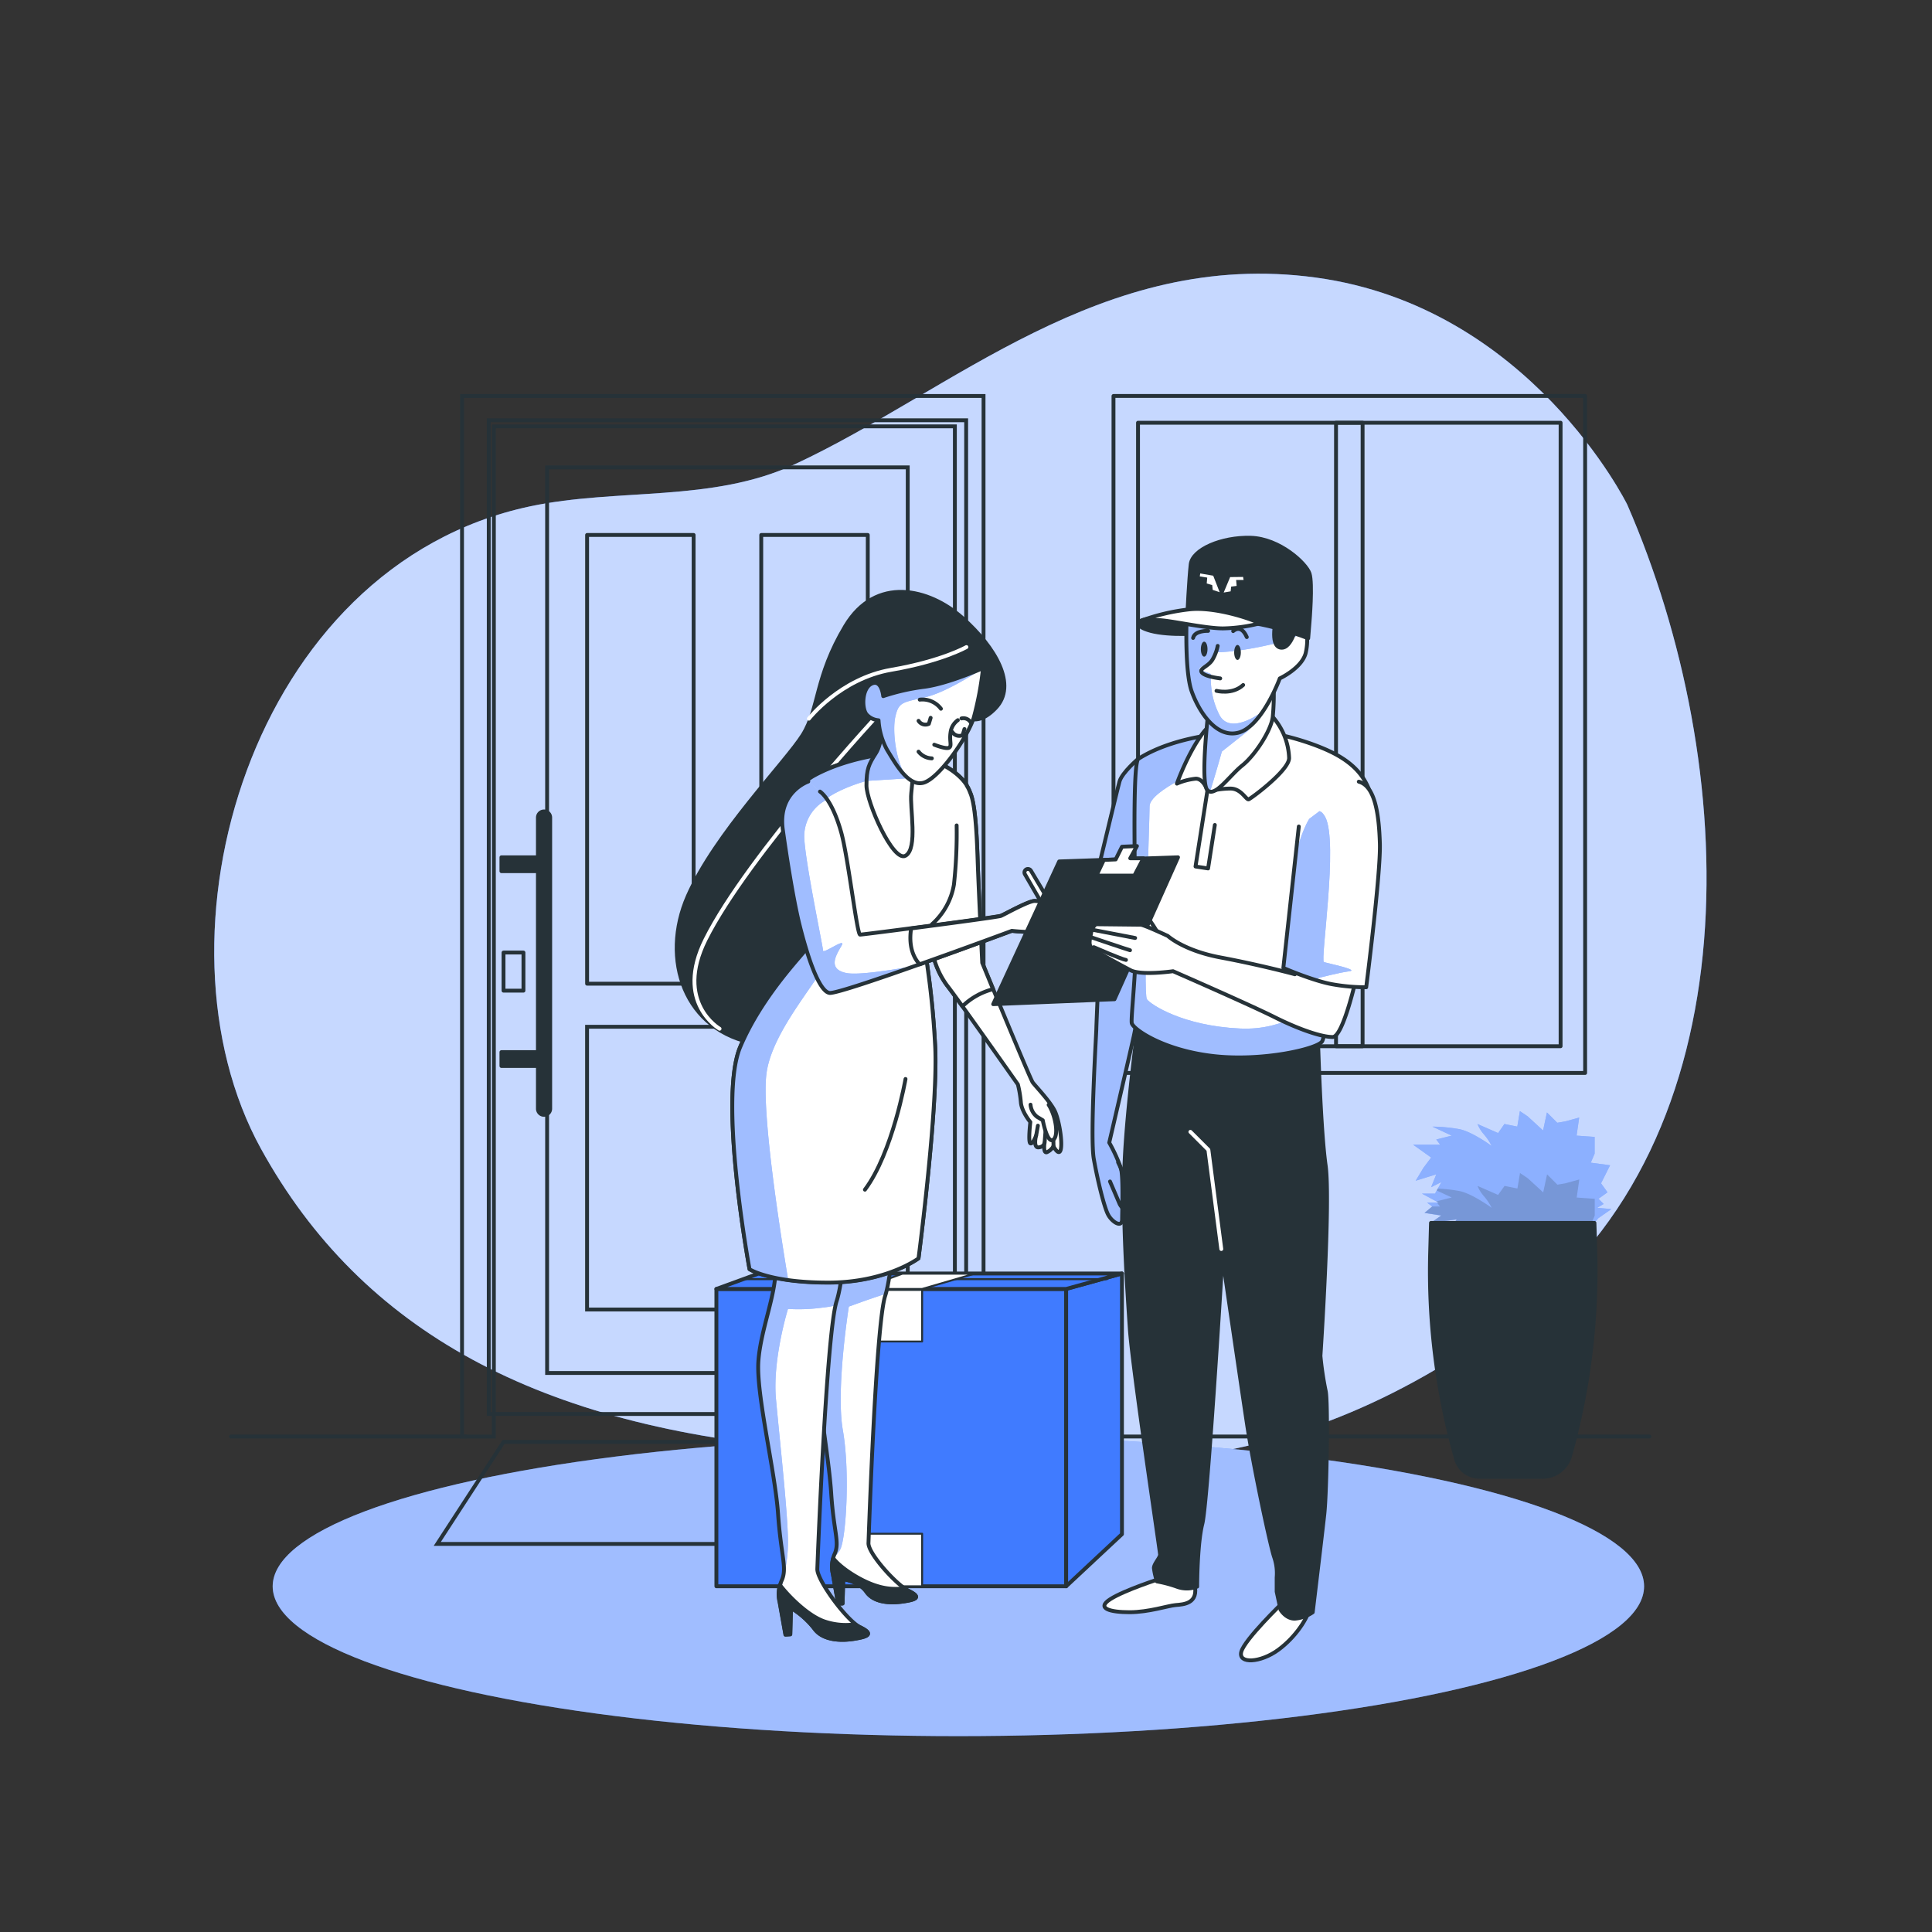 <svg xmlns="http://www.w3.org/2000/svg" xmlns:xlink="http://www.w3.org/1999/xlink" viewBox="0 0 500 500"><rect x="0" y="0" width="500" height="500" fill="#333333" stroke="none"/><defs><clipPath id="freepik--clip-path--inject-2"><path d="M232.91,298.35s-1.41,29.65-3.82,37-4.22,61.35-4.33,64,7.17,10.78,10.46,12.4,1.88,2.23-1.56,2.72-7.51.23-9.43-2.52-6-3.27-6-3.27l-.17,6.29-1.15.07-1.38-7.75a8.18,8.18,0,0,1,.53-5.27c1.25-3-.29-5.51-.95-15.61s-3.89-26.23-3.33-34.12,4.51-19,4.08-25.54-.71-23.3-.71-23.3Z" style="fill:#fff;stroke:#263238;stroke-linecap:round;stroke-linejoin:round"></path></clipPath><clipPath id="freepik--clip-path-2--inject-2"><path d="M220.67,297.12s-1.53,31.6-4.15,39.59-4.9,66.5-5,69.35,7.56,13.34,11.13,15.09,2,2.42-1.69,3-8.16.25-10.24-2.74a22.24,22.24,0,0,0-6-5.28l-.18,6.83-1.25.08-1.49-8.43a8.86,8.86,0,0,1,.56-5.72c1.36-3.21-.24-6.16-1-17.13s-5.71-31-5.09-39.52,4.88-17.82,4.41-24.89-3.46-28-3.46-28Z" style="fill:#fff;stroke:#263238;stroke-linecap:round;stroke-linejoin:round"></path></clipPath><clipPath id="freepik--clip-path-3--inject-2"><path d="M254.2,249.17s-.89-17.93-1.2-26.88c-.21-6.37-.6-14.28-1.94-17.2a9.09,9.09,0,0,0-.88-1.8l0-.08h0c-2.45-3.81-7.67-6.37-12.06-7.46-5.7-1.43-8.95-.61-8.95-.61s-10,1-18.31,5.49-8.34,14.64-7.12,22,4.68,22.57,4.68,23.18-11.19,11.6-16.88,25.22,2.44,57.45,2.44,57.45,5.29,3.46,20.34,3.46,23.39-6.27,23.39-6.27,5.29-40.4,4.27-55.65a225.55,225.55,0,0,0-2.44-23s.64-.9,1.53-2.28A21.52,21.52,0,0,0,245.08,255c.68.86,2.15,2.88,4,5.43A17.53,17.53,0,0,1,257,256Z" style="fill:#fff;stroke:#263238;stroke-linecap:round;stroke-linejoin:round"></path></clipPath><clipPath id="freepik--clip-path-4--inject-2"><path d="M228.3,186.59s.21,5.5-1.62,8.34-2.44,4.07-2.44,8.34,6.86,20,10.11,18.19,1.07-12.49,1.48-16.15.41-5.5.41-5.5S230.34,184,228.3,186.59Z" style="fill:#fff;stroke:#263238;stroke-linecap:round;stroke-linejoin:round"></path></clipPath><clipPath id="freepik--clip-path-5--inject-2"><path d="M209.18,202.26s-7.94,2.69-6.59,12.45c.68,4.87,2.53,17.45,4.36,24.77s4.88,17.08,7.73,17.49,47.18-16.07,47.18-16.07,7.33.82,9.16-.2a13.47,13.47,0,0,0,4.27-4.88c.61-1.22-5.9-2.65-7.53-2.65S260,236.63,259,237s-35.6,4.88-36.41,4.88-3.07-19.93-4.88-26.44c-2.44-8.75-5.5-10.58-5.5-10.58" style="fill:#fff;stroke:#263238;stroke-linecap:round;stroke-linejoin:round"></path></clipPath><clipPath id="freepik--clip-path-6--inject-2"><path d="M228.58,180.16s-.41-4.44-3-3.23-2.62,6.66-1.21,8.07a4.67,4.67,0,0,0,3,1.41,18.22,18.22,0,0,0,2.22,7.67c2,3.22,5.44,9.68,9.48,8.47s11.29-11.7,12.91-16.74a80.39,80.39,0,0,0,2.42-12.91s-8.88,4-15.13,4.84A55.53,55.53,0,0,0,228.58,180.16Z" style="fill:#fff;stroke:#263238;stroke-linecap:round;stroke-linejoin:round"></path></clipPath><clipPath id="freepik--clip-path-7--inject-2"><path d="M284.73,242.58s-1,22.67-1,23.67-1.66,28-.66,33.66,2.66,12.34,3.66,14.34,3.67,3.66,3.67,1.33.33-11-.33-13.33a44.18,44.18,0,0,0-3-6.54s5-21.46,6.33-27.46,4.33-27.34,4.33-29.67-13-1.33-13-1.33Z" style="fill:#fff;stroke:#263238;stroke-linecap:round;stroke-linejoin:round"></path></clipPath><clipPath id="freepik--clip-path-8--inject-2"><path d="M294.6,196.36s-4.2,3.55-4.87,5.89-9.33,38.66-9.33,38.66l20.67,8,4.66-42S304.13,192.48,294.6,196.36Z" style="fill:#fff;stroke:#263238;stroke-linecap:round;stroke-linejoin:round"></path></clipPath><clipPath id="freepik--clip-path-9--inject-2"><path d="M315.1,190s-12,.95-20.5,6.4c-1.77,1.14-.64,39.51-.64,47.62s-1.29,19.22-1.07,20.72,7.9,7,20.92,8.54,27.55-1.93,28.4-3.85.43-4.69.43-5.55S357,215.64,355.9,210.3s-2.12-11.3-11.76-15.86c-6.22-2.93-14.95-5.12-19.44-5.12A91,91,0,0,0,315.1,190Z" style="fill:#fff;stroke:#263238;stroke-linecap:round;stroke-linejoin:round"></path></clipPath><clipPath id="freepik--clip-path-10--inject-2"><path d="M312.71,184.23s-2.14,18.37-.22,20.29,5.77-3.85,9-6.41,7.48-9,7.9-12.6a61.79,61.79,0,0,0,.22-8.32s-6.62,9.18-10,9.18A15,15,0,0,1,312.71,184.23Z" style="fill:#fff;stroke:#263238;stroke-linecap:round;stroke-linejoin:round"></path></clipPath><clipPath id="freepik--clip-path-11--inject-2"><path d="M307.07,161.12s-.43,12.71,1.29,17.67,6.25,12.5,12.29,10.78,10.56-14,10.56-14,5.6-2.59,6.68-6.47a14.9,14.9,0,0,0-.21-7.76s-11.86-3.66-18.11-3.23a39.19,39.19,0,0,0-11.64,2.8Z" style="fill:#fff;stroke:#263238;stroke-linecap:round;stroke-linejoin:round"></path></clipPath><clipPath id="freepik--clip-path-12--inject-2"><path d="M336.13,213.9l-4,36.6s7.8,3.39,12.8,4.25a49.05,49.05,0,0,0,8.64.75s3.78-29.5,3.54-37.2-1.28-14.89-5.45-16" style="fill:#fff;stroke:#263238;stroke-linecap:round;stroke-linejoin:round"></path></clipPath></defs><g id="freepik--background-simple--inject-2"><path d="M421.13,130.59S396,79.42,340.59,71.84s-94.15,29.38-134.94,48.33c-21.37,9.92-45.77,6.07-68.45,10.87C64.68,146.4,37.36,242.63,67.57,297.36c26.15,47.37,72.18,72,142.26,77.69s119.25,12.32,182-34.11S450.42,197.86,421.13,130.59Z" style="fill:#407BFF"></path><path d="M421.13,130.59S396,79.42,340.59,71.84s-94.15,29.38-134.94,48.33c-21.37,9.92-45.77,6.07-68.45,10.87C64.68,146.4,37.36,242.63,67.57,297.36c26.15,47.37,72.18,72,142.26,77.69s119.25,12.32,182-34.11S450.42,197.86,421.13,130.59Z" style="fill:#fff;opacity:0.7"></path></g><g id="freepik--Ground--inject-2"><ellipse cx="248.03" cy="410.54" rx="177.46" ry="38.77" style="fill:#407BFF"></ellipse><ellipse cx="248.03" cy="410.54" rx="177.46" ry="38.77" style="fill:#fff;opacity:0.5"></ellipse></g><g id="freepik--Plants--inject-2"><path d="M387.71,293.23l-5.33-2.33a9.22,9.22,0,0,0,1.66,2.67,14.39,14.39,0,0,1,2,3s-5-3.67-8.33-4.34a41.87,41.87,0,0,0-7-.66l5,2.33-4,1,1,1.34h-7l4.67,3.33-2,2.67-2,3.33,5.33-1.66-1.33,3.33,2.67-1.33-1.67,3H368l4.33,2.33h-3l1.33,1-2,1.67,4.34.67-2.73,1.91,6.73-.91-2.33,3.33,5.66-1.33v1.67h31.35l.89-2.76,1.11-1.25,3.34-2.33-3.67-.33,1.67-1-1.34-1.34,2.34-1.67-1.67-2.33,2.34-4.67-5-.67,1-2.33v-4.34l-4.67-.33.67-4.67-3.67,1-2,.34-2.67-2.67-1,4.67-4-3.67-2-1.34-.67,4-3.33-.67Z" style="fill:#407BFF"></path><path d="M387.71,293.23l-5.33-2.33a9.22,9.22,0,0,0,1.66,2.67,14.39,14.39,0,0,1,2,3s-5-3.67-8.33-4.34a41.87,41.87,0,0,0-7-.66l5,2.33-4,1,1,1.34h-7l4.67,3.33-2,2.67-2,3.33,5.33-1.66-1.33,3.33,2.67-1.33-1.67,3H368l4.33,2.33h-3l1.33,1-2,1.67,4.34.67-2.73,1.91,6.73-.91-2.33,3.33,5.66-1.33v1.67h31.35l.89-2.76,1.11-1.25,3.34-2.33-3.67-.33,1.67-1-1.34-1.34,2.34-1.67-1.67-2.33,2.34-4.67-5-.67,1-2.33v-4.34l-4.67-.33.67-4.67-3.67,1-2,.34-2.67-2.67-1,4.67-4-3.67-2-1.34-.67,4-3.33-.67Z" style="fill:#fff;opacity:0.4"></path><path d="M382.38,319.25h29.34l.72-2.23-.72-.1,1-2.33v-4.34l-4.67-.33.67-4.67-3.67,1-2,.34-2.67-2.67-1,4.67-4-3.67-2-1.34-.67,4-3.33-.67-1.67,2.33-5.33-2.33a9.22,9.22,0,0,0,1.66,2.67,14.39,14.39,0,0,1,2,3s-5-3.67-8.33-4.34a39.3,39.3,0,0,0-5.63-.63l-.26.49,3.89,1.81-4,1,.62.33h-.43l.76,1h-2l-2,1.65,4.34.67-2.73,1.91,6.73-.91-2.33,3.33,5.66-1.33v1.67Z" style="fill:#263238;opacity:0.2"></path><path d="M399.16,382.2h-16.3a6.26,6.26,0,0,1-6-4.55h0a177.15,177.15,0,0,1-6.73-53.6l.21-7.56h42.3l.21,7a177.31,177.31,0,0,1-6.52,53.34h0A7.42,7.42,0,0,1,399.16,382.2Z" style="fill:#263238;stroke:#263238;stroke-linecap:round;stroke-linejoin:round"></path></g><g id="freepik--House--inject-2"><rect x="288.17" y="102.48" width="122.06" height="175.2" style="fill:none;stroke:#263238;stroke-linecap:round;stroke-linejoin:round"></rect><rect x="294.52" y="109.4" width="109.36" height="161.36" style="fill:none;stroke:#263238;stroke-linecap:round;stroke-linejoin:round"></rect><rect x="345.76" y="109.4" width="6.88" height="161.36" style="fill:none;stroke:#263238;stroke-linecap:round;stroke-linejoin:round"></rect><rect x="126.48" y="108.75" width="123.55" height="257.18" transform="translate(376.52 474.69) rotate(180)" style="fill:none;stroke:#263238;stroke-miterlimit:10"></rect><polygon points="254.54 102.48 254.54 371.77 247.12 371.77 247.12 110.34 127.81 110.34 127.81 371.77 119.57 371.77 119.57 102.48 254.54 102.48" style="fill:none;stroke:#263238;stroke-miterlimit:10"></polygon><rect x="141.6" y="120.95" width="93.33" height="234.38" transform="translate(376.52 476.28) rotate(180)" style="fill:none;stroke:#263238;stroke-miterlimit:10"></rect><rect x="151.94" y="265.71" width="72.65" height="73.18" transform="translate(376.52 604.61) rotate(180)" style="fill:none;stroke:#263238;stroke-miterlimit:10"></rect><rect x="197.01" y="138.45" width="27.57" height="116.13" style="fill:none;stroke:#263238;stroke-linecap:round;stroke-linejoin:round"></rect><rect x="151.94" y="138.45" width="27.57" height="116.13" style="fill:none;stroke:#263238;stroke-linecap:round;stroke-linejoin:round"></rect><rect x="129.78" y="221.88" width="9.64" height="3.59" transform="translate(269.19 447.34) rotate(180)" style="fill:#263238;stroke:#263238;stroke-linecap:round;stroke-linejoin:round"></rect><rect x="129.78" y="272.3" width="9.64" height="3.59" transform="translate(269.19 548.18) rotate(180)" style="fill:#263238;stroke:#263238;stroke-linecap:round;stroke-linejoin:round"></rect><path d="M140.8,288.52h0a1.59,1.59,0,0,0,1.59-1.59v-75.3A1.59,1.59,0,0,0,140.8,210h0a1.59,1.59,0,0,0-1.59,1.59v75.3A1.59,1.59,0,0,0,140.8,288.52Z" style="fill:#263238;stroke:#263238;stroke-linecap:round;stroke-linejoin:round"></path><rect x="130.32" y="246.53" width="5.16" height="9.86" transform="translate(265.79 502.91) rotate(180)" style="fill:none;stroke:#263238;stroke-linecap:round;stroke-linejoin:round"></rect><polygon points="113.16 399.57 261.96 399.57 244.79 373.16 130.33 373.16 113.16 399.57" style="fill:none;stroke:#263238;stroke-miterlimit:10"></polygon><line x1="426.87" y1="371.77" x2="247.8" y2="371.77" style="fill:none;stroke:#263238;stroke-linecap:round;stroke-linejoin:round"></line><line x1="120.57" y1="371.77" x2="59.8" y2="371.77" style="fill:none;stroke:#263238;stroke-linecap:round;stroke-linejoin:round"></line></g><g id="freepik--Box--inject-2"><rect x="185.4" y="333.58" width="90.52" height="76.95" style="fill:#407BFF;stroke:#263238;stroke-linecap:round;stroke-linejoin:round"></rect><rect x="222.67" y="333.58" width="15.98" height="13.6" style="fill:#fff;stroke:#263238;stroke-linecap:round;stroke-linejoin:round;stroke-width:0.5px"></rect><rect x="222.67" y="396.93" width="15.98" height="13.6" style="fill:#fff;stroke:#263238;stroke-linecap:round;stroke-linejoin:round;stroke-width:0.5px"></rect><polygon points="275.92 333.58 290.36 329.58 290.36 397.04 275.92 410.53 275.92 333.58" style="fill:#407BFF;stroke:#263238;stroke-linecap:round;stroke-linejoin:round"></polygon><polygon points="290.36 329.58 196.36 329.58 185.4 333.58 275.92 333.58 290.36 329.58" style="fill:#407BFF;stroke:#263238;stroke-linecap:round;stroke-linejoin:round"></polygon><line x1="192.23" y1="331.05" x2="286.5" y2="331.05" style="fill:none;stroke:#263238;stroke-linecap:round;stroke-linejoin:round;stroke-width:0.5px"></line><polygon points="238.65 333.58 252.21 329.63 233.55 329.63 222.67 333.58 238.65 333.58" style="fill:#fff;stroke:#263238;stroke-linecap:round;stroke-linejoin:round;stroke-width:0.5px"></polygon></g><g id="freepik--character-1--inject-2"><path d="M232.91,298.35s-1.41,29.65-3.82,37-4.22,61.35-4.33,64,7.17,10.78,10.46,12.4,1.88,2.23-1.56,2.72-7.51.23-9.43-2.52-6-3.27-6-3.27l-.17,6.29-1.15.07-1.38-7.75a8.18,8.18,0,0,1,.53-5.27c1.25-3-.29-5.51-.95-15.61s-3.89-26.23-3.33-34.12,4.51-19,4.08-25.54-.71-23.3-.71-23.3Z" style="fill:#fff"></path><g style="clip-path:url(#freepik--clip-path--inject-2)"><path d="M223.1,336.91c2-.71,4.4-1.52,6.15-2.09,2.31-8.13,3.66-36.47,3.66-36.47l-17.76,5.09s.28,16.79.71,23.3-3.51,17.66-4.08,25.54,2.67,24,3.33,34.12,2.2,12.65.95,15.61a7.82,7.82,0,0,0-.41,1.17,7.27,7.27,0,0,0,1.85-2.28c1.5-3.23,2.49-20.2.63-30.76s1.55-32,1.55-32Z" style="fill:#407BFF"></path><path d="M223.1,336.91c2-.71,4.4-1.52,6.15-2.09,2.31-8.13,3.66-36.47,3.66-36.47l-17.76,5.09s.28,16.79.71,23.3-3.51,17.66-4.08,25.54,2.67,24,3.33,34.12,2.2,12.65.95,15.61a7.82,7.82,0,0,0-.41,1.17,7.27,7.27,0,0,0,1.85-2.28c1.5-3.23,2.49-20.2.63-30.76s1.55-32,1.55-32Z" style="fill:#fff;opacity:0.5"></path></g><path d="M232.91,298.35s-1.41,29.65-3.82,37-4.22,61.35-4.33,64,7.17,10.78,10.46,12.4,1.88,2.23-1.56,2.72-7.51.23-9.43-2.52-6-3.27-6-3.27l-.17,6.29-1.15.07-1.38-7.75a8.18,8.18,0,0,1,.53-5.27c1.25-3-.29-5.51-.95-15.61s-3.89-26.23-3.33-34.12,4.51-19,4.08-25.54-.71-23.3-.71-23.3Z" style="fill:none;stroke:#263238;stroke-linecap:round;stroke-linejoin:round"></path><path d="M215.53,407.27a7.89,7.89,0,0,1,.11-4c2,2.62,7.32,6,11.39,7.2a15.79,15.79,0,0,0,6.87.59c.49.28.94.52,1.32.71,3.29,1.61,1.88,2.23-1.56,2.72s-7.51.23-9.43-2.52-6-3.27-6-3.27l-.17,6.29-1.15.07Z" style="fill:#263238;stroke:#263238;stroke-linecap:round;stroke-linejoin:round"></path><path d="M220.67,297.12s-1.53,31.6-4.15,39.59-4.9,66.5-5,69.35,7.56,13.34,11.13,15.09,2,2.42-1.69,3-8.16.25-10.24-2.74a22.24,22.24,0,0,0-6-5.28l-.18,6.83-1.25.08-1.49-8.43a8.86,8.86,0,0,1,.56-5.72c1.36-3.21-.24-6.16-1-17.13s-5.71-31-5.09-39.52,4.88-17.82,4.41-24.89-3.46-28-3.46-28Z" style="fill:#fff"></path><g style="clip-path:url(#freepik--clip-path-2--inject-2)"><path d="M216.21,337.87c.1-.45.21-.85.31-1.16.85-2.61,1.59-7.72,2.2-13.43l-2.46-9s-11.71-.66-17-.12c.65,5.13,1.26,10.31,1.45,13.19.47,7.07-3.8,16.33-4.41,24.89s4.37,28.56,5.09,39.52,2.32,13.92,1,17.13a9.49,9.49,0,0,0-.71,5c.77-4.8,2.25-8.84,2.25-14.85,0-7.14-2.18-26.71-3.11-37s3.11-23.29,3.11-23.29a45.67,45.67,0,0,0,8.69-.31A33.43,33.43,0,0,0,216.21,337.87Z" style="fill:#407BFF"></path><path d="M216.21,337.87c.1-.45.21-.85.31-1.16.85-2.61,1.59-7.72,2.2-13.43l-2.46-9s-11.71-.66-17-.12c.65,5.13,1.26,10.31,1.45,13.19.47,7.07-3.8,16.33-4.41,24.89s4.37,28.56,5.09,39.52,2.32,13.92,1,17.13a9.49,9.49,0,0,0-.71,5c.77-4.8,2.25-8.84,2.25-14.85,0-7.14-2.18-26.71-3.11-37s3.11-23.29,3.11-23.29a45.67,45.67,0,0,0,8.69-.31A33.43,33.43,0,0,0,216.21,337.87Z" style="fill:#fff;opacity:0.5"></path></g><path d="M220.67,297.12s-1.53,31.6-4.15,39.59-4.9,66.5-5,69.35,7.56,13.34,11.13,15.09,2,2.42-1.69,3-8.16.25-10.24-2.74a22.24,22.24,0,0,0-6-5.28l-.18,6.83-1.25.08-1.49-8.43a8.86,8.86,0,0,1,.56-5.72c1.36-3.21-.24-6.16-1-17.13s-5.71-31-5.09-39.52,4.88-17.82,4.41-24.89-3.46-28-3.46-28Z" style="fill:none;stroke:#263238;stroke-linecap:round;stroke-linejoin:round"></path><path d="M201.74,414.56a8.44,8.44,0,0,1,.11-4.38c2.14,2.85,7.45,8.24,11.87,9.56a17.09,17.09,0,0,0,7.46.64c.54.3,1,.57,1.44.77,3.57,1.75,2,2.42-1.69,3s-8.16.25-10.24-2.74a22.24,22.24,0,0,0-6-5.28l-.18,6.83-1.25.08Z" style="fill:#263238;stroke:#263238;stroke-linecap:round;stroke-linejoin:round"></path><path d="M248.57,184.23s3.33,5,9.06-.95,0-15.74-8.59-23.38-22.42-11-30.29,2.15-6.68,21.23-11,28.15S185.11,215.72,178,231.94s-1,35.07,17.89,38.17,31-22.18,30.05-33.39,5.73-35.07,9.07-40.8S248.57,184.23,248.57,184.23Z" style="fill:#263238;stroke:#263238;stroke-linecap:round;stroke-linejoin:round"></path><path d="M250.11,167.46s-6.34,3.63-19.48,5.89S209.33,186,209.33,186" style="fill:none;stroke:#fff;stroke-linecap:round;stroke-linejoin:round"></path><path d="M186.22,266.24s-11.78-6.79-3.62-23.11c11-22,45.76-59.36,45.76-59.36" style="fill:none;stroke:#fff;stroke-linecap:round;stroke-linejoin:round"></path><path d="M273.19,288c-1-2.57-5.24-6.92-5.93-7.88s-13.06-31-13.06-31-.89-17.93-1.2-26.88c-.21-6.37-.6-14.28-1.94-17.2a9.09,9.09,0,0,0-.88-1.8l0-.08h0c-2.45-3.81-7.67-6.37-12.06-7.46-5.7-1.43-8.95-.61-8.95-.61s-10,1-18.31,5.49-8.34,14.64-7.12,22,4.68,22.57,4.68,23.18-11.19,11.6-16.88,25.22,2.44,57.45,2.44,57.45,5.29,3.46,20.34,3.46,23.39-6.27,23.39-6.27,5.29-40.4,4.27-55.65a225.55,225.55,0,0,0-2.44-23s.64-.9,1.53-2.28A21.52,21.52,0,0,0,245.08,255c2.72,3.45,18.35,25.65,18.35,25.65a29.58,29.58,0,0,1,.77,4.63c.2,2.43,2.45,5.11,2.45,5.11s-.61,5.14,0,5.5,1.47-1.95,1.47-1.95-.77,3.12.65,3,1.54-1.14,1.54-1.14-.4,2.68.6,2.4a3.58,3.58,0,0,0,1.71-1.56s1.44,2.74,1.9.87S274.21,290.59,273.19,288Z" style="fill:#fff;stroke:#263238;stroke-linecap:round;stroke-linejoin:round"></path><path d="M254.2,249.17s-.89-17.93-1.2-26.88c-.21-6.37-.6-14.28-1.94-17.2a9.09,9.09,0,0,0-.88-1.8l0-.08h0c-2.45-3.81-7.67-6.37-12.06-7.46-5.7-1.43-8.95-.61-8.95-.61s-10,1-18.31,5.49-8.34,14.64-7.12,22,4.68,22.57,4.68,23.18-11.19,11.6-16.88,25.22,2.44,57.45,2.44,57.45,5.29,3.46,20.34,3.46,23.39-6.27,23.39-6.27,5.29-40.4,4.27-55.65a225.55,225.55,0,0,0-2.44-23s.64-.9,1.53-2.28A21.52,21.52,0,0,0,245.08,255c.68.86,2.15,2.88,4,5.43A17.53,17.53,0,0,1,257,256Z" style="fill:#fff"></path><g style="clip-path:url(#freepik--clip-path-3--inject-2)"><path d="M224.26,202.1l9.38-7.11a15.19,15.19,0,0,0-4.52.15s-10,1-18.31,5.49-8.34,14.64-7.12,22,4.68,22.57,4.68,23.18-11.19,11.6-16.88,25.22,2.44,57.45,2.44,57.45,2.79,1.82,10.06,2.81c-1.74-10.38-7-43.19-5.62-53.51C200,265.44,214.9,250.86,214.9,246s-7.13-29.16-4.86-35S224.26,202.1,224.26,202.1Z" style="fill:#407BFF"></path><path d="M224.26,202.1l9.38-7.11a15.19,15.19,0,0,0-4.52.15s-10,1-18.31,5.49-8.34,14.64-7.12,22,4.68,22.57,4.68,23.18-11.19,11.6-16.88,25.22,2.44,57.45,2.44,57.45,2.79,1.82,10.06,2.81c-1.74-10.38-7-43.19-5.62-53.51C200,265.44,214.9,250.86,214.9,246s-7.13-29.16-4.86-35S224.26,202.1,224.26,202.1Z" style="fill:#fff;opacity:0.5"></path><path d="M234.35,279.24s-3.34,19.1-10.51,28.65" style="fill:none;stroke:#263238;stroke-linecap:round;stroke-linejoin:round"></path></g><path d="M254.2,249.17s-.89-17.93-1.2-26.88c-.21-6.37-.6-14.28-1.94-17.2a9.09,9.09,0,0,0-.88-1.8l0-.08h0c-2.45-3.81-7.67-6.37-12.06-7.46-5.7-1.43-8.95-.61-8.95-.61s-10,1-18.31,5.49-8.34,14.64-7.12,22,4.68,22.57,4.68,23.18-11.19,11.6-16.88,25.22,2.44,57.45,2.44,57.45,5.29,3.46,20.34,3.46,23.39-6.27,23.39-6.27,5.29-40.4,4.27-55.65a225.55,225.55,0,0,0-2.44-23s.64-.9,1.53-2.28A21.52,21.52,0,0,0,245.08,255c.68.86,2.15,2.88,4,5.43A17.53,17.53,0,0,1,257,256Z" style="fill:none;stroke:#263238;stroke-linecap:round;stroke-linejoin:round"></path><line x1="268.15" y1="293.93" x2="268.61" y2="291.32" style="fill:none;stroke:#263238;stroke-linecap:round;stroke-linejoin:round"></line><line x1="270.34" y1="295.79" x2="270.57" y2="292.81" style="fill:none;stroke:#263238;stroke-linecap:round;stroke-linejoin:round"></line><line x1="272.65" y1="296.63" x2="272.57" y2="293.16" style="fill:none;stroke:#263238;stroke-linecap:round;stroke-linejoin:round"></line><path d="M266.7,285.89a4.43,4.43,0,0,0,1.68,3.13l1.49.9s1.1,6,2.65,5.09.73-6.18-1.13-9.09" style="fill:#fff;stroke:#263238;stroke-linecap:round;stroke-linejoin:round"></path><path d="M228.3,186.59s.21,5.5-1.62,8.34-2.44,4.07-2.44,8.34,6.86,20,10.11,18.19,1.07-12.49,1.48-16.15.41-5.5.41-5.5S230.34,184,228.3,186.59Z" style="fill:#fff"></path><g style="clip-path:url(#freepik--clip-path-4--inject-2)"><path d="M224.26,202.1l11.92-.76c0-1,.06-1.53.06-1.53s-5.9-15.86-7.94-13.22c0,0,.21,5.5-1.62,8.34C225,197.5,224.37,198.75,224.26,202.1Z" style="fill:#407BFF"></path><path d="M224.26,202.1l11.92-.76c0-1,.06-1.53.06-1.53s-5.9-15.86-7.94-13.22c0,0,.21,5.5-1.62,8.34C225,197.5,224.37,198.75,224.26,202.1Z" style="fill:#fff;opacity:0.5"></path></g><path d="M228.3,186.59s.21,5.5-1.62,8.34-2.44,4.07-2.44,8.34,6.86,20,10.11,18.19,1.07-12.49,1.48-16.15.41-5.5.41-5.5S230.34,184,228.3,186.59Z" style="fill:none;stroke:#263238;stroke-linecap:round;stroke-linejoin:round"></path><path d="M265.27,226.29l7.66,13.22,2,1-.41-2.24-7.71-12.93a.93.93,0,0,0-1.2-.35h0A.92.92,0,0,0,265.27,226.29Z" style="fill:#fff;stroke:#263238;stroke-linecap:round;stroke-linejoin:round"></path><path d="M209.18,202.26s-7.94,2.69-6.59,12.45c.68,4.87,2.53,17.45,4.36,24.77s4.88,17.08,7.73,17.49,47.18-16.07,47.18-16.07,7.33.82,9.16-.2a13.47,13.47,0,0,0,4.27-4.88c.61-1.22-5.9-2.65-7.53-2.65S260,236.63,259,237s-35.6,4.88-36.41,4.88-3.07-19.93-4.88-26.44c-2.44-8.75-5.5-10.58-5.5-10.58" style="fill:#fff"></path><g style="clip-path:url(#freepik--clip-path-5--inject-2)"><path d="M219.11,251.83c-5.18-1-2.59-4.86-1.3-7.12S213,247,213,246s-4.53-22.35-4.86-29.16a10.65,10.65,0,0,1,5.51-9.72l-.38-1.3a5.11,5.11,0,0,0-1-.92l-3-2.64s-7.94,2.69-6.59,12.45c.68,4.87,2.53,17.45,4.36,24.77s4.88,17.08,7.73,17.49c1.32.19,11.66-3.29,22.33-7.06C230.52,251.1,222.13,252.4,219.11,251.83Z" style="fill:#407BFF"></path><path d="M219.11,251.83c-5.18-1-2.59-4.86-1.3-7.12S213,247,213,246s-4.53-22.35-4.86-29.16a10.65,10.65,0,0,1,5.51-9.72l-.38-1.3a5.11,5.11,0,0,0-1-.92l-3-2.64s-7.94,2.69-6.59,12.45c.68,4.87,2.53,17.45,4.36,24.77s4.88,17.08,7.73,17.49c1.32.19,11.66-3.29,22.33-7.06C230.52,251.1,222.13,252.4,219.11,251.83Z" style="fill:#fff;opacity:0.5"></path></g><path d="M209.18,202.26s-7.94,2.69-6.59,12.45c.68,4.87,2.53,17.45,4.36,24.77s4.88,17.08,7.73,17.49,47.18-16.07,47.18-16.07,7.33.82,9.16-.2a13.47,13.47,0,0,0,4.27-4.88c.61-1.22-5.9-2.65-7.53-2.65S260,236.63,259,237s-35.6,4.88-36.41,4.88-3.07-19.93-4.88-26.44c-2.44-8.75-5.5-10.58-5.5-10.58" style="fill:none;stroke:#263238;stroke-linecap:round;stroke-linejoin:round"></path><path d="M267.76,233.17c-1.62,0-7.73,3.46-8.74,3.87-.61.24-13,1.91-23.22,3.24-.4,2.54-.43,6.41,2.2,9.28,11.9-4.21,23.86-8.66,23.86-8.66s7.33.82,9.16-.2a13.47,13.47,0,0,0,4.27-4.88C275.9,234.6,269.39,233.17,267.76,233.17Z" style="fill:#fff;stroke:#263238;stroke-linecap:round;stroke-linejoin:round"></path><path d="M241.18,239.21a17.66,17.66,0,0,0,5.7-10.3,121.88,121.88,0,0,0,.7-15.29" style="fill:none;stroke:#263238;stroke-linecap:round;stroke-linejoin:round"></path><path d="M228.58,180.16s-.41-4.44-3-3.23-2.62,6.66-1.21,8.07a4.67,4.67,0,0,0,3,1.41,18.22,18.22,0,0,0,2.22,7.67c2,3.22,5.44,9.68,9.48,8.47s11.29-11.7,12.91-16.74a80.39,80.39,0,0,0,2.42-12.91s-8.88,4-15.13,4.84A55.53,55.53,0,0,0,228.58,180.16Z" style="fill:#fff"></path><g style="clip-path:url(#freepik--clip-path-6--inject-2)"><path d="M228.58,180.16s-.41-4.44-3-3.23-2.62,6.66-1.21,8.07a4.67,4.67,0,0,0,3,1.41,18.22,18.22,0,0,0,2.22,7.67c1.24,2,3,5.18,5.13,7.07-2.76-3.44-3.87-11.77-3-15.68s2-3.66,7.89-5.07,14.82-7.5,14.82-7.5-8.88,4-15.13,4.84A55.53,55.53,0,0,0,228.58,180.16Z" style="fill:#407BFF"></path><path d="M228.58,180.16s-.41-4.44-3-3.23-2.62,6.66-1.21,8.07a4.67,4.67,0,0,0,3,1.41,18.22,18.22,0,0,0,2.22,7.67c1.24,2,3,5.18,5.13,7.07-2.76-3.44-3.87-11.77-3-15.68s2-3.66,7.89-5.07,14.82-7.5,14.82-7.5-8.88,4-15.13,4.84A55.53,55.53,0,0,0,228.58,180.16Z" style="fill:#fff;opacity:0.5"></path></g><path d="M228.58,180.16s-.41-4.44-3-3.23-2.62,6.66-1.21,8.07a4.67,4.67,0,0,0,3,1.41,18.22,18.22,0,0,0,2.22,7.67c2,3.22,5.44,9.68,9.48,8.47s11.29-11.7,12.91-16.74a80.39,80.39,0,0,0,2.42-12.91s-8.88,4-15.13,4.84A55.53,55.53,0,0,0,228.58,180.16Z" style="fill:none;stroke:#263238;stroke-linecap:round;stroke-linejoin:round"></path><path d="M241.79,192.73s3.11,1.25,3.86.75,0-1.71.36-3.95a4.62,4.62,0,0,1,1.88-3.15" style="fill:none;stroke:#263238;stroke-linecap:round;stroke-linejoin:round"></path><path d="M240.85,185.77l-.47,1.56a2.09,2.09,0,0,1-2.66-.78" style="fill:none;stroke:#263238;stroke-linecap:round;stroke-linejoin:round"></path><path d="M249.6,188.68l-.47,1.57a2.1,2.1,0,0,1-2.66-.79" style="fill:none;stroke:#263238;stroke-linecap:round;stroke-linejoin:round"></path><path d="M237.72,194.53a4.54,4.54,0,0,0,3.44,1.73" style="fill:none;stroke:#263238;stroke-linecap:round;stroke-linejoin:round"></path><path d="M243.51,183.42a6,6,0,0,0-5.48-2.35" style="fill:none;stroke:#263238;stroke-linecap:round;stroke-linejoin:round"></path><path d="M248.83,185.93a2.19,2.19,0,0,1,2.5,1.25" style="fill:none;stroke:#263238;stroke-linecap:round;stroke-linejoin:round"></path></g><g id="freepik--character-2--inject-2"><path d="M284.73,242.58s-1,22.67-1,23.67-1.66,28-.66,33.66,2.66,12.34,3.66,14.34,3.67,3.66,3.67,1.33.33-11-.33-13.33a44.18,44.18,0,0,0-3-6.54s5-21.46,6.33-27.46,4.33-27.34,4.33-29.67-13-1.33-13-1.33Z" style="fill:#fff"></path><g style="clip-path:url(#freepik--clip-path-7--inject-2)"><path d="M284.73,242.58s-1,22.67-1,23.67-1.66,28-.66,33.66,2.66,12.34,3.66,14.34,3.67,3.66,3.67,1.33.33-11-.33-13.33a44.18,44.18,0,0,0-3-6.54s5-21.46,6.33-27.46,4.33-27.34,4.33-29.67-13-1.33-13-1.33Z" style="fill:#407BFF"></path><path d="M284.73,242.58s-1,22.67-1,23.67-1.66,28-.66,33.66,2.66,12.34,3.66,14.34,3.67,3.66,3.67,1.33.33-11-.33-13.33a44.18,44.18,0,0,0-3-6.54s5-21.46,6.33-27.46,4.33-27.34,4.33-29.67-13-1.33-13-1.33Z" style="fill:#fff;opacity:0.5"></path></g><path d="M284.73,242.58s-1,22.67-1,23.67-1.66,28-.66,33.66,2.66,12.34,3.66,14.34,3.67,3.66,3.67,1.33.33-11-.33-13.33a44.18,44.18,0,0,0-3-6.54s5-21.46,6.33-27.46,4.33-27.34,4.33-29.67-13-1.33-13-1.33Z" style="fill:none;stroke:#263238;stroke-linecap:round;stroke-linejoin:round"></path><path d="M287.27,305.77s1.85,4.31,2.46,5.75,3.29,3.28,3.29,1.64-2-5.33-2-5.33a14.31,14.31,0,0,0-1.65-7" style="fill:none;stroke:#263238;stroke-linecap:round;stroke-linejoin:round"></path><path d="M295.21,160.69s-2.15,1.29,2.59,2.58,14,.86,14.87,0,0-2.15-3.45-3S297.15,159.61,295.21,160.69Z" style="fill:#263238;stroke:#263238;stroke-linecap:round;stroke-linejoin:round"></path><path d="M300.43,408.5s-9.41,3-13.11,5.38,0,3.36,5,3.36,9.92-1.68,11.94-1.85,6.05-.34,4.87-5.38S300.43,408.5,300.43,408.5Z" style="fill:#fff;stroke:#263238;stroke-linecap:round;stroke-linejoin:round"></path><path d="M332,414.72s-9.92,9.57-10.76,12.77,5,2.85,9.58-.51,7.56-8.23,8.07-10.58S335.05,411.86,332,414.72Z" style="fill:#fff;stroke:#263238;stroke-linecap:round;stroke-linejoin:round"></path><path d="M294.6,196.36s-4.2,3.55-4.87,5.89-9.33,38.66-9.33,38.66l20.67,8,4.66-42S304.13,192.48,294.6,196.36Z" style="fill:#fff"></path><g style="clip-path:url(#freepik--clip-path-8--inject-2)"><path d="M294.6,196.36s-4.2,3.55-4.87,5.89-9.33,38.66-9.33,38.66l20.67,8,4.66-42S304.13,192.48,294.6,196.36Z" style="fill:#407BFF"></path><path d="M294.6,196.36s-4.2,3.55-4.87,5.89-9.33,38.66-9.33,38.66l20.67,8,4.66-42S304.13,192.48,294.6,196.36Z" style="fill:#fff;opacity:0.5"></path></g><path d="M294.6,196.36s-4.2,3.55-4.87,5.89-9.33,38.66-9.33,38.66l20.67,8,4.66-42S304.13,192.48,294.6,196.36Z" style="fill:none;stroke:#263238;stroke-linecap:round;stroke-linejoin:round"></path><path d="M294.73,263.58s-3,22.33-3.66,36.67.66,33.66,1.33,43.66,7.83,57.63,7.83,58.43-1.6,2.4-1.6,3.47a16.82,16.82,0,0,0,.8,3.46,32.54,32.54,0,0,1,5.07,1.34,7.42,7.42,0,0,0,5.33,0s0-10.94,1.34-16.27,4.9-64.09,4.9-64.09v-7s5,34.33,6.66,45.33,6,31.33,7,34.33a12.86,12.86,0,0,1,.67,5.34v3.66l1,4.67s1.33,2.33,3.67,2.33a9.46,9.46,0,0,0,4.66-1.66s2.34-19.34,3-25.34,1-29.66.34-32a83,83,0,0,1-1.34-9s2.67-40,1.34-49.33-2-33.33-2-33.33S311.73,275.25,294.73,263.58Z" style="fill:#263238;stroke:#263238;stroke-linecap:round;stroke-linejoin:round"></path><polyline points="316.07 323.25 312.73 297.58 308.07 292.92" style="fill:none;stroke:#fff;stroke-linecap:round;stroke-linejoin:round"></polyline><path d="M315.1,190s-12,.95-20.5,6.4c-1.77,1.14-.64,39.51-.64,47.62s-1.29,19.22-1.07,20.72,7.9,7,20.92,8.54,27.55-1.93,28.4-3.85.43-4.69.43-5.55S357,215.64,355.9,210.3s-2.12-11.3-11.76-15.86c-6.22-2.93-14.95-5.12-19.44-5.12A91,91,0,0,0,315.1,190Z" style="fill:#fff"></path><g style="clip-path:url(#freepik--clip-path-9--inject-2)"><path d="M320.93,266.18c-14.81-.68-23.07-6.19-24.11-7.57s.69-45.81.69-49.94,15.16-10.34,15.16-10.34l2.51-8.38h-.08s-12,.95-20.5,6.4c-1.77,1.14-.64,39.51-.64,47.62s-1.29,19.22-1.07,20.72,7.9,7,20.92,8.54,27.55-1.93,28.4-3.85.43-4.69.43-5.55c0-.14.38-1.52,1-3.76C339.19,259.92,333.07,266.75,320.93,266.18Z" style="fill:#407BFF"></path><path d="M320.93,266.18c-14.81-.68-23.07-6.19-24.11-7.57s.69-45.81.69-49.94,15.16-10.34,15.16-10.34l2.51-8.38h-.08s-12,.95-20.5,6.4c-1.77,1.14-.64,39.51-.64,47.62s-1.29,19.22-1.07,20.72,7.9,7,20.92,8.54,27.55-1.93,28.4-3.85.43-4.69.43-5.55c0-.14.38-1.52,1-3.76C339.19,259.92,333.07,266.75,320.93,266.18Z" style="fill:#fff;opacity:0.5"></path></g><path d="M315.1,190s-12,.95-20.5,6.4c-1.77,1.14-.64,39.51-.64,47.62s-1.29,19.22-1.07,20.72,7.9,7,20.92,8.54,27.55-1.93,28.4-3.85.43-4.69.43-5.55S357,215.64,355.9,210.3s-2.12-11.3-11.76-15.86c-6.22-2.93-14.95-5.12-19.44-5.12A91,91,0,0,0,315.1,190Z" style="fill:none;stroke:#263238;stroke-linecap:round;stroke-linejoin:round"></path><path d="M312.49,204.52s-1.06-3-3-3a16.49,16.49,0,0,0-4.91,1.28s2.78-7.9,6.84-13.24,15.16-7,17.93-4.06a17,17,0,0,1,4.27,10.68c0,3.2-9.82,10.46-10.46,10.68s-1.92-2.78-4.7-2.78a21.8,21.8,0,0,0-5.12.64Z" style="fill:#fff;stroke:#263238;stroke-linecap:round;stroke-linejoin:round"></path><path d="M312.71,184.23s-2.14,18.37-.22,20.29,5.77-3.85,9-6.41,7.48-9,7.9-12.6a61.79,61.79,0,0,0,.22-8.32s-6.62,9.18-10,9.18A15,15,0,0,1,312.71,184.23Z" style="fill:#fff"></path><g style="clip-path:url(#freepik--clip-path-10--inject-2)"><path d="M319.54,186.37a15,15,0,0,1-6.83-2.14s-2.14,18.37-.22,20.29a1.31,1.31,0,0,0,.66.34c1.48-4.64,3.07-10.37,3.07-10.37l6.76-5.36,5.35-8.73-.43-1C325.7,182.08,321.88,186.37,319.54,186.37Z" style="fill:#407BFF"></path><path d="M319.54,186.37a15,15,0,0,1-6.83-2.14s-2.14,18.37-.22,20.29a1.31,1.31,0,0,0,.66.34c1.48-4.64,3.07-10.37,3.07-10.37l6.76-5.36,5.35-8.73-.43-1C325.7,182.08,321.88,186.37,319.54,186.37Z" style="fill:#fff;opacity:0.5"></path></g><path d="M312.71,184.23s-2.14,18.37-.22,20.29,5.77-3.85,9-6.41,7.48-9,7.9-12.6a61.79,61.79,0,0,0,.22-8.32s-6.62,9.18-10,9.18A15,15,0,0,1,312.71,184.23Z" style="fill:none;stroke:#263238;stroke-linecap:round;stroke-linejoin:round"></path><path d="M307.07,161.12s-.43,12.71,1.29,17.67,6.25,12.5,12.29,10.78,10.56-14,10.56-14,5.6-2.59,6.68-6.47a14.9,14.9,0,0,0-.21-7.76s-11.86-3.66-18.11-3.23a39.19,39.19,0,0,0-11.64,2.8Z" style="fill:#fff"></path><g style="clip-path:url(#freepik--clip-path-11--inject-2)"><path d="M338.13,163.37c0-.28-.09-.54-.14-.78-.32-.4-.76-1-1.25-1.54-2.92-.84-12-3.31-17.17-3a39.19,39.19,0,0,0-11.64,2.8l-.86.22s-.43,12.71,1.29,17.67,6.25,12.5,12.29,10.78a10.87,10.87,0,0,0,5.06-3.94c.23-.61.37-1,.37-1s-7.61,5.64-10.43.57a20.44,20.44,0,0,1-2.25-10.71c-3.38-1.41-3.94-1.13-1.41-2.53s2.26-3.1,2.26-3.1c8.17,0,18.87-3.1,18.87-3.1Z" style="fill:#407BFF"></path><path d="M338.13,163.37c0-.28-.09-.54-.14-.78-.32-.4-.76-1-1.25-1.54-2.92-.84-12-3.31-17.17-3a39.19,39.19,0,0,0-11.64,2.8l-.86.22s-.43,12.71,1.29,17.67,6.25,12.5,12.29,10.78a10.87,10.87,0,0,0,5.06-3.94c.23-.61.37-1,.37-1s-7.61,5.64-10.43.57a20.44,20.44,0,0,1-2.25-10.71c-3.38-1.41-3.94-1.13-1.41-2.53s2.26-3.1,2.26-3.1c8.17,0,18.87-3.1,18.87-3.1Z" style="fill:#fff;opacity:0.5"></path></g><path d="M307.07,161.12s-.43,12.71,1.29,17.67,6.25,12.5,12.29,10.78,10.56-14,10.56-14,5.6-2.59,6.68-6.47a14.9,14.9,0,0,0-.21-7.76s-11.86-3.66-18.11-3.23a39.19,39.19,0,0,0-11.64,2.8Z" style="fill:none;stroke:#263238;stroke-linecap:round;stroke-linejoin:round"></path><path d="M315.14,167.16a11.31,11.31,0,0,1-1.29,3.45c-1.08,1.94-3.67,2.37-2.8,3.45s4.74,1.51,4.74,1.51" style="fill:none;stroke:#263238;stroke-linecap:round;stroke-linejoin:round"></path><path d="M321.13,168.85c0,1.07-.39,1.94-.86,1.94s-.87-.87-.87-1.94.39-1.94.87-1.94S321.13,167.78,321.13,168.85Z" style="fill:#263238"></path><path d="M312.5,168c0,1.08-.38,1.94-.86,1.94s-.86-.86-.86-1.94.38-1.94.86-1.94S312.5,166.89,312.5,168Z" style="fill:#263238"></path><path d="M314.83,178.79s4.09,1.08,6.9-1.51" style="fill:none;stroke:#263238;stroke-linecap:round;stroke-linejoin:round"></path><path d="M319.14,163.33s2-2,3.53,1.55" style="fill:none;stroke:#263238;stroke-linecap:round;stroke-linejoin:round"></path><path d="M312.67,163.27s-3.46-.16-3.9,1.83" style="fill:none;stroke:#263238;stroke-linecap:round;stroke-linejoin:round"></path><path d="M330.35,159.61s-1.94,7.54,1.08,8,4.31-6.68,4.31-6.68Z" style="fill:#263238;stroke:#263238;stroke-linecap:round;stroke-linejoin:round"></path><path d="M307.28,159s.44-9.05.87-12.93,8-7.11,15.52-6.9,14.37,6.65,15.23,9.24,0,12.59,0,12.59l-.34,4.19s-9.94-4-18.77-4.46-11.86.21-11.86.21Z" style="fill:#263238;stroke:#263238;stroke-linecap:round;stroke-linejoin:round"></path><polygon points="313.98 148.99 310.62 148.41 310.5 149.17 312.43 149.48 312.3 151 313.72 151.43 313.85 152.66 315.65 153.27 313.98 148.99" style="fill:#fff"></polygon><polygon points="318.36 149.35 321.71 149.31 321.84 150.09 319.91 150.09 320.04 151.63 318.62 151.82 318.49 153.04 316.69 153.35 318.36 149.35" style="fill:#fff"></polygon><path d="M326,161.33a41.16,41.16,0,0,1-9.49,1.3c-4.74,0-14-2.16-17-2.16a29.55,29.55,0,0,0-4.32.22,53.13,53.13,0,0,1,12.72-3C314.61,157,324.1,160.25,326,161.33Z" style="fill:#fff;stroke:#263238;stroke-linecap:round;stroke-linejoin:round"></path><path d="M299.73,241.54s-2.39-3.94-2.77-4.07-3.55-1.76-4.07-1.93-1.75-.31-1.41.81,2.61,2.44,2.61,2.44l.89,2.44Z" style="fill:#fff;stroke:#263238;stroke-linecap:round;stroke-linejoin:round"></path><polyline points="312.49 204.52 309.4 224.25 312.65 224.75 314.4 213.5" style="fill:none;stroke:#263238;stroke-linecap:round;stroke-linejoin:round"></polyline><polygon points="304.87 221.87 288.43 258.6 257.04 259.88 274.12 222.94 304.87 221.87" style="fill:#263238;stroke:#263238;stroke-linecap:round;stroke-linejoin:round"></polygon><polygon points="292.5 222.12 294.24 218.96 290.37 219.13 288.73 222.42 285.67 222.55 283.75 226.61 293.57 226.61 295.92 222.12 292.5 222.12" style="fill:#fff;stroke:#263238;stroke-linecap:round;stroke-linejoin:round"></polygon><path d="M302.22,242.22s-6.21-2.9-7-2.9l-11.61-.13a3.78,3.78,0,0,0-1.19,2c-.13,1.05-.79,2.9-.13,3.83s7.52,4.62,10.29,6.07,11,.26,11,.26,19.66,8.58,26.26,11.88,12.27,5.15,15.05,5.15,6.33-16.24,6.33-16.24l-14.91-4-1.19,4s-8.71-2.37-19.27-4.35C306.31,246,302.22,242.22,302.22,242.22Z" style="fill:#fff;stroke:#263238;stroke-linecap:round;stroke-linejoin:round"></path><path d="M282.82,240.64s9.5,1.85,10.95,2.11" style="fill:none;stroke:#263238;stroke-linecap:round;stroke-linejoin:round"></path><path d="M282.16,242.49s9.76,3.3,10.29,3.43" style="fill:none;stroke:#263238;stroke-linecap:round;stroke-linejoin:round"></path><path d="M283.08,245.13s7.26,3.17,8.32,3.3" style="fill:none;stroke:#263238;stroke-linecap:round;stroke-linejoin:round"></path><path d="M336.13,213.9l-4,36.6s7.8,3.39,12.8,4.25a49.05,49.05,0,0,0,8.64.75s3.78-29.5,3.54-37.2-1.28-14.89-5.45-16" style="fill:#fff"></path><g style="clip-path:url(#freepik--clip-path-12--inject-2)"><path d="M342.63,249c-1-.34,3.79-31,.35-37.54-.5-.93-1-1.4-1.51-1.53l-2.65,2c-1.93,3.15-3.42,8.84-3.42,8.84l0,.11L332.1,250.5s4.41,1.92,8.72,3.23c.27-.38.43-.63.43-.63s5.17-1.38,7.93-1.73S343.67,249.31,342.63,249Z" style="fill:#407BFF"></path><path d="M342.63,249c-1-.34,3.79-31,.35-37.54-.5-.93-1-1.4-1.51-1.53l-2.65,2c-1.93,3.15-3.42,8.84-3.42,8.84l0,.11L332.1,250.5s4.41,1.92,8.72,3.23c.27-.38.43-.63.43-.63s5.17-1.38,7.93-1.73S343.67,249.31,342.63,249Z" style="fill:#fff;opacity:0.5"></path></g><path d="M336.13,213.9l-4,36.6s7.8,3.39,12.8,4.25a49.05,49.05,0,0,0,8.64.75s3.78-29.5,3.54-37.2-1.28-14.89-5.45-16" style="fill:none;stroke:#263238;stroke-linecap:round;stroke-linejoin:round"></path></g></svg>